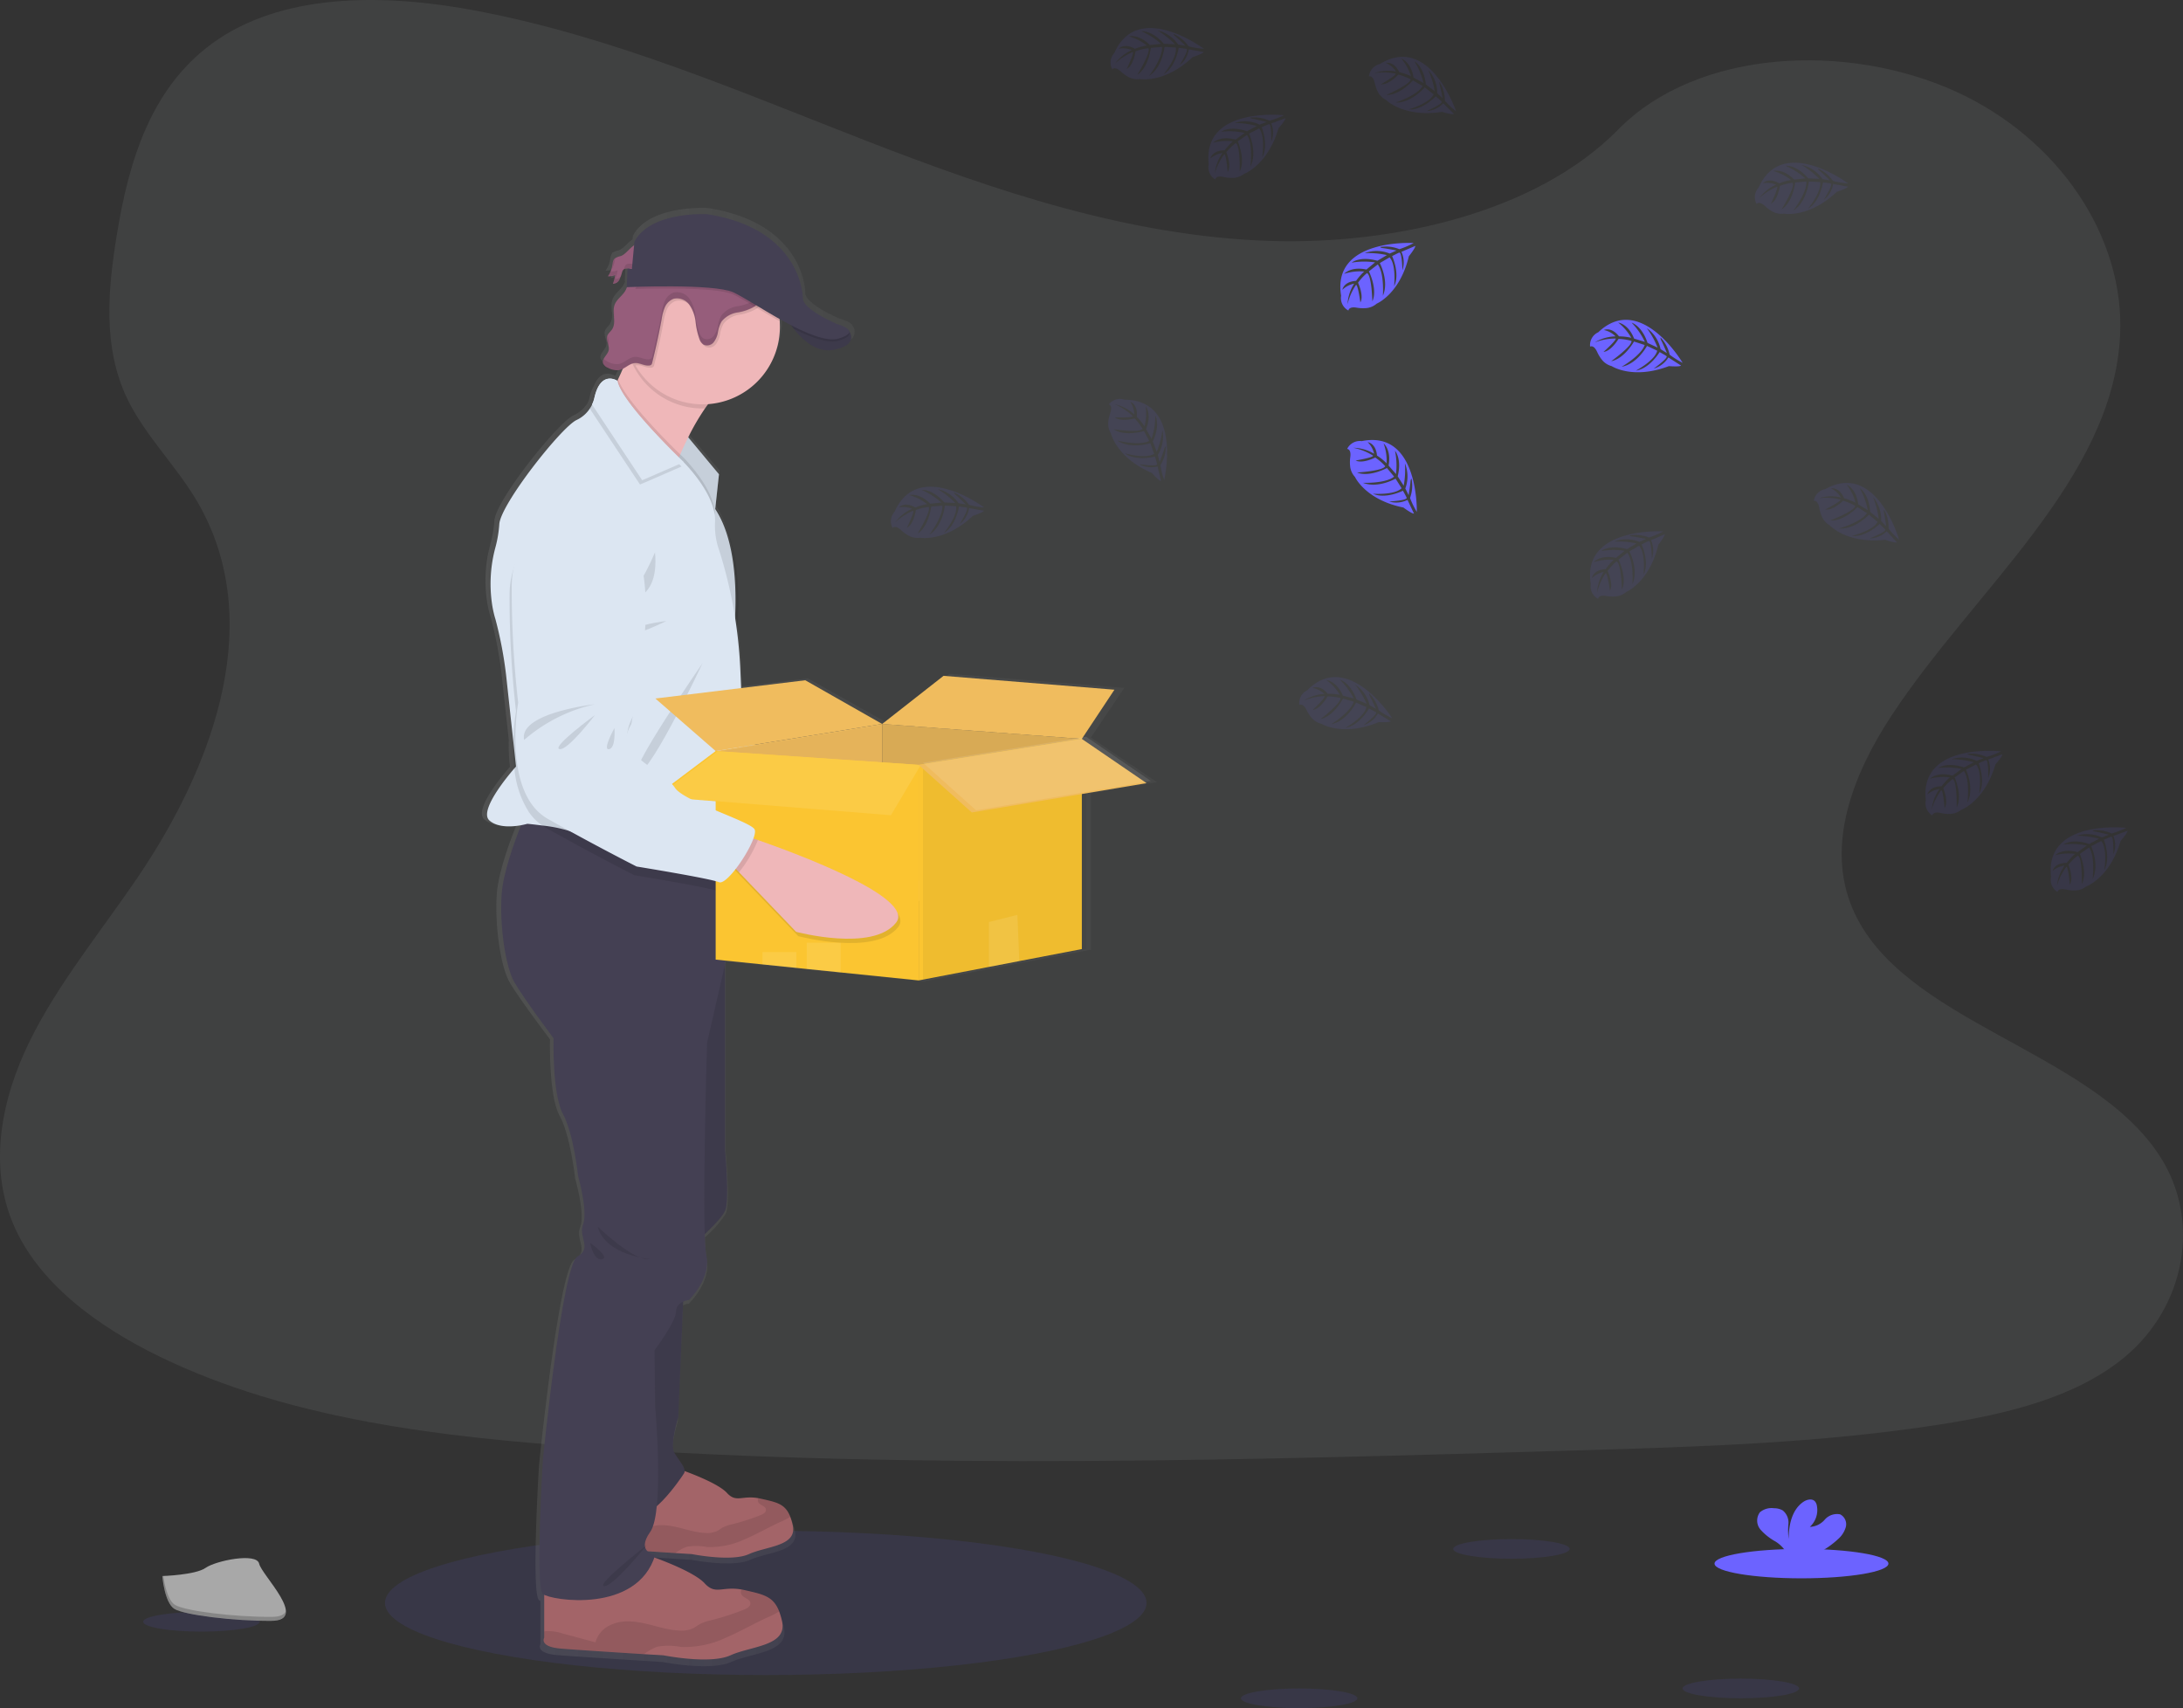 <svg xmlns="http://www.w3.org/2000/svg" xmlns:xlink="http://www.w3.org/1999/xlink" width="303.812" height="237.72" viewBox="0 0 303.812 237.72">
  <rect x="0" y="0" width="303.812" height="237.72" fill="#333333" stroke="none"/>
  <defs>
    <linearGradient id="linear-gradient" y1="0.5" x2="1" y2="0.5" gradientUnits="objectBoundingBox">
      <stop offset="0" stop-color="gray" stop-opacity="0.251"/>
      <stop offset="0.54" stop-color="gray" stop-opacity="0.122"/>
      <stop offset="1" stop-color="gray" stop-opacity="0.102"/>
    </linearGradient>
  </defs>
  <g id="default" transform="translate(0.004 -0.003)">
    <ellipse id="Ellipse_255" data-name="Ellipse 255" cx="52.995" cy="10.039" rx="52.995" ry="10.039" transform="translate(53.573 213.041)" fill="#6c63ff" opacity="0.1"/>
    <path id="Path_1465" data-name="Path 1465" d="M271.743,88.557c-19.477-.674-38.027-6.964-55.74-13.843s-35.258-14.5-54.268-18.144c-12.227-2.344-26.212-2.678-36.062,3.87-9.483,6.32-12.546,17.2-14.192,27.3-1.24,7.6-1.968,15.6,1.426,22.721,2.359,4.941,6.542,9.094,9.437,13.828,10.072,16.467,2.952,36.775-7.96,52.854-5.116,7.542-11.06,14.746-15.011,22.766s-5.778,17.241-2.32,25.444c3.425,8.125,11.589,14.216,20.434,18.5,17.963,8.712,39.122,11.2,59.77,12.618,45.692,3.124,91.624,1.773,137.436.415,16.955-.5,33.982-1.008,50.66-3.629,9.263-1.457,18.824-3.768,25.55-9.347,8.535-7.081,10.65-19.071,4.929-27.948-9.594-14.9-36.113-18.6-42.827-34.578-3.69-8.8.1-18.6,5.465-26.757,11.508-17.506,30.8-32.863,31.809-52.869.7-13.741-8.574-27.5-22.911-34.006-15.026-6.816-35.866-5.959-46.947,5.324C309,84.687,288.942,89.156,271.743,88.557Z" transform="translate(-95.23 -55.03)" fill="#bdc3c7" opacity="0.1"/>
    <path id="Path_1466" data-name="Path 1466" d="M412.061,231.082l-9.218-6.214h0l4.65-6.922L383.147,216,374.4,222.77l-10.951-6.139-9.134,1.1-.108-2.408a67.933,67.933,0,0,0-.755-7.493c.039-.752.066-1.616.063-2.555,0-3.957-.536-9.2-2.889-12.7l.542-4.869-4.394-5.191a33.21,33.21,0,0,1,2.408-4.051c.15-.217.3-.427.463-.632A10.927,10.927,0,0,0,359.845,167a6.934,6.934,0,0,0-.03-.791,2.862,2.862,0,0,0-.033-.319c.557.3,1.12.6,1.682.9.105.15.226.3.358.478h0l.027.033.169.208.054.063c.06.072.123.141.187.214l.042.048c.16.178.328.358.509.536a.541.541,0,0,1,.06.057l.226.211.063.057c.193.172.4.337.6.494l.066.048.259.178.084.054c.1.06.2.123.3.181l.036.021c.117.063.238.123.358.181l.06.024q.153.066.3.126l.093.033c.105.036.208.069.316.1l.066.018c.132.033.265.06.4.081h.015a3.274,3.274,0,0,0,.385.039h.087a3.306,3.306,0,0,0,.346,0h.075a3.565,3.565,0,0,0,.43-.051,4.749,4.749,0,0,0,1.9-.68,1.656,1.656,0,0,0,.385-.358,1.419,1.419,0,0,0-.06-1.652h0c-.235-.56-1.757-.954-1.757-.954s-4.815-2.01-4.815-3.611-1.2-9.907-13.63-11.806c0,0-8.083-.454-10.355,3.873l-.048.506c-.668.418-1.222,1.258-1.881,1.5a3.074,3.074,0,0,0-.816.3v-.057h0a.775.775,0,0,0-.184.238,2.407,2.407,0,0,0-.25.9,3.4,3.4,0,0,1-.394,1.092,2.433,2.433,0,0,1-.181.277h0l-.051.081a2.2,2.2,0,0,0,1.023-.166,5.094,5.094,0,0,1-.3,1.2,1,1,0,0,0,.927-.554v-.024l.039-.054a2.541,2.541,0,0,0,.187-.436l-.033.036c.06-.2.114-.394.181-.587a.92.92,0,0,1,.147-.3.728.728,0,0,1,.623-.208l-.123,2.609h.054a3.562,3.562,0,0,1-.265.548c-.427.692-1.2,1.165-1.49,1.923a2.828,2.828,0,0,0-.138,1.138c0,.226.027.454.045.68v-.018a2.538,2.538,0,0,1-.271,1.658c-.223.331-.581.581-.7.957a.933.933,0,0,0-.045.325,3.651,3.651,0,0,0,.2.966.043.043,0,0,0,0-.018,1.468,1.468,0,0,1,.051.71c-.135.6-.867,1.1-.831,1.679a.647.647,0,0,0,.033.223,1.219,1.219,0,0,0,.68.6,2.648,2.648,0,0,0,1.529.337,2.011,2.011,0,0,0,.572-.2c-.211.485-.427.963-.647,1.417-.033.072-.069.144-.105.217,0,0-1.86-1.243-2.916,1.291a5.621,5.621,0,0,0-.653,1.7,4.038,4.038,0,0,1-.223.7,4.493,4.493,0,0,1-2.01,1.806c-2.155.987-10.858,11.842-11.011,14.653a16.4,16.4,0,0,1-.554,3.244,19.3,19.3,0,0,0-.518,7.671,14.679,14.679,0,0,0,.533,2.447,54.818,54.818,0,0,1,1.541,8.047l1,9.094a25.881,25.881,0,0,0,.163,3.759c-1.02,1.165-5.116,6.019-3.551,7.34,1.2,1.041,3.31.87,4.493.656-1,2.465-2.564,6.75-2.772,9.693-.3,4.355.515,10.124,1.806,12.339s5.594,7.9,5.594,7.9-.2,7.794,1.336,10.626,2.158,8.706,2.158,8.706,1.435,4.959.716,6.783,1.333,3.34-.822,4.553-4.911,28.547-4.911,28.547-1.11,17.915,0,18.827a1.13,1.13,0,0,0,.19.111v6.019s-.77,1.264,2.362,1.52c2.146.172,8.228.56,11.836.785l2.8.175s6.621,1.318,9.546,0,8.11-1.288,7.34-4.77a9.9,9.9,0,0,0-.409-1.393c-.846-2.161-2.281-2.408-4.926-3.009-.153-.033-.3-.063-.436-.087-2.787-.484-3.7.813-5.263-.876-1.357-1.46-5.679-3.094-7.15-3.611.036-.108.081-.214.117-.325a2.2,2.2,0,0,1-1.117-.545l3.987.253,2.374.147s5.628,1.122,8.125,0,6.892-1.092,6.235-4.051a8.488,8.488,0,0,0-.346-1.186c-.719-1.836-1.941-2.037-4.189-2.546-.129-.027-.25-.054-.37-.075-2.368-.412-3.145.689-4.472-.743-1.138-1.222-4.728-2.591-6.019-3.058,0-.668-.9-1.619-1.472-2.573-.668-1.113.566-5.011.566-5.011l.7-16.169a3.122,3.122,0,0,1,.843-.241s3.184-3.039,2.465-6.278a20.8,20.8,0,0,1-.229-2.958,15.2,15.2,0,0,0,2.9-3.292c.668-1.441,0-8.426,0-8.426V256l5.327.539,4.833.5,1.472.15,4.833.488,11.108,1.122,10.009-1.9,4.331-.819,8.9-1.685V232.6Zm-73.312-72.2-.62-.066C338.334,158.826,338.55,158.865,338.749,158.883Z" transform="translate(-251.025 -122.218)" fill="url(#linear-gradient)"/>
    <path id="Path_1467" data-name="Path 1467" d="M504.341,438.453c-3.009,4.306-13.828,2.025-13.828,2.025l-8.384-7.845L481,431.571l1.893-4.021s.6.165,1.634.46C489.947,429.584,506.881,434.833,504.341,438.453Z" transform="translate(-364.909 -315.442)" fill="#efb7b9"/>
    <path id="Path_1468" data-name="Path 1468" d="M484.521,428.01a17.655,17.655,0,0,1-2.392,4.622L481,431.571l1.893-4.021S483.5,427.716,484.521,428.01Z" transform="translate(-364.909 -315.442)" opacity="0.1"/>
    <path id="Path_1469" data-name="Path 1469" d="M380.048,278.126s-7.728,3.428-7.349,11.845a138.775,138.775,0,0,0,1.77,16.179s-1.58,12.667,5,15.932,12.667,5.95,12.667,5.95,10.292,1.107,11.571,1.565,5.275-6.536,4.538-7.626-10.184-3.374-11.388-5.191a10.049,10.049,0,0,0-3.987-2.94s-2.874-1.739-3.07-3.31a7.146,7.146,0,0,1,.755-3.431c.193-.689.68-7.343.68-7.343S394.478,276.071,380.048,278.126Z" transform="translate(-289.191 -210.897)" fill="#dce6f2"/>
    <path id="Path_1470" data-name="Path 1470" d="M391.693,370.39s-10.6,1.776-9.576,5.486A22.477,22.477,0,0,1,391.693,370.39Z" transform="translate(-295.736 -275.483)" opacity="0.1"/>
    <path id="Path_1471" data-name="Path 1471" d="M403.135,375.38s-5.829,4.758-4.689,5S403.135,375.38,403.135,375.38Z" transform="translate(-307.096 -278.972)" opacity="0.1"/>
    <path id="Path_1472" data-name="Path 1472" d="M421.557,380.89s-1.562,3.2-.6,2.982S421.557,380.89,421.557,380.89Z" transform="translate(-322.716 -282.823)" opacity="0.1"/>
    <path id="Path_1473" data-name="Path 1473" d="M410.1,324.589l-.644-.184a1.84,1.84,0,0,0,.084-1.315c-.737-1.089-10.178-3.371-11.379-5.191a10,10,0,0,0-3.987-2.94s-2.874-1.739-3.07-3.31a7.146,7.146,0,0,1,.755-3.431c.193-.689.68-7.346.68-7.346s3.235-23.681-11.195-21.626c0,0-7.728,3.431-7.352,11.848a138.391,138.391,0,0,0,1.773,16.179s-1.58,12.667,5,15.932,12.667,5.95,12.667,5.95,10.289,1.1,11.571,1.565c.484.175,1.36-.725,2.218-1.962l.488.454,8.384,7.842s10.819,2.284,13.828-2.022C432.459,331.408,415.528,326.16,410.1,324.589Z" transform="translate(-290.093 -211.68)" opacity="0.1"/>
    <path id="Path_1474" data-name="Path 1474" d="M378.162,169.419a2.558,2.558,0,0,0-.834.322c-.3.25-.3.677-.376,1.05a3.455,3.455,0,0,1-.6,1.439,2.164,2.164,0,0,0,1-.166,5.159,5.159,0,0,1-.3,1.2.975.975,0,0,0,.9-.551,5.792,5.792,0,0,0,.376-1.056.87.87,0,0,1,.144-.3c.277-.328.791-.181,1.219-.138a2,2,0,0,0,1.83-.879c.454-.689.481-2.453-.6-2.639C379.79,167.518,379.086,169.076,378.162,169.419Z" transform="translate(-291.753 -133.783)" fill="#965d7b"/>
    <g id="Group_1584" data-name="Group 1584" transform="translate(84.642 35.88)" opacity="0.1">
      <path id="Path_1475" data-name="Path 1475" d="M378.4,174.7c.027-.147.045-.3.078-.448h0a1.765,1.765,0,0,0-.376,1.05,3.312,3.312,0,0,1-.178.635A3.448,3.448,0,0,0,378.4,174.7Z" transform="translate(-377.493 -174.25)"/>
      <path id="Path_1476" data-name="Path 1476" d="M377.5,181.2a5,5,0,0,0,.3-1.2,2.155,2.155,0,0,1-.954.166,3.482,3.482,0,0,1-.346.6,2.143,2.143,0,0,0,1-.163,5,5,0,0,1-.3,1.2.978.978,0,0,0,.9-.551,2.248,2.248,0,0,0,.181-.43.9.9,0,0,1-.782.376Z" transform="translate(-376.5 -178.27)"/>
      <path id="Path_1477" data-name="Path 1477" d="M385.258,175.487c-.427-.042-.945-.19-1.222.138a.929.929,0,0,0-.144.3c-.027.078-.051.159-.072.241.286-.226.749-.105,1.138-.066a2.01,2.01,0,0,0,1.83-.879,1.667,1.667,0,0,0,.2-.473A2,2,0,0,1,385.258,175.487Z" transform="translate(-381.617 -174.6)"/>
    </g>
    <path id="Path_1478" data-name="Path 1478" d="M313.626,201l4.589,5.519-.6,5.57-5.546-8.682Z" transform="translate(-218.159 -140.509)" fill="#dce6f2"/>
    <path id="Path_1479" data-name="Path 1479" d="M318.212,206.519l-.563,5.239-.036.331-5-7.836-.539-.846.156-.244,1.4-2.164.31.373Z" transform="translate(-218.159 -140.509)" opacity="0.1"/>
    <path id="Path_1480" data-name="Path 1480" d="M391.47,212.36c-1.553.445-3.036,1.974-4.327,3.831a32.684,32.684,0,0,0-2.335,4.015c-.424.849-.8,1.664-1.107,2.374l-.217.506c-.524,1.237-.816,2.064-.816,2.064s-11.887-8.938-10.006-9.54c.632-.2,1.463-1.556,2.284-3.262l.1-.217c.521-1.1,1.032-2.317,1.487-3.467.93-2.362,1.619-4.415,1.619-4.415S396.21,211.006,391.47,212.36Z" transform="translate(-289.033 -159.341)" fill="#efb7b9"/>
    <path id="Path_1481" data-name="Path 1481" d="M459.26,202.58s2.745,4.965,6.431,4.288,2.17-2.666,2.17-2.666Z" transform="translate(-349.712 -158.174)" fill="#444053"/>
    <path id="Path_1482" data-name="Path 1482" d="M390.237,746.509c-2.432,1.11-7.93,0-7.93,0l-2.317-.144c-3.009-.193-8.047-.518-9.829-.662-2.6-.214-1.962-1.279-1.962-1.279v-6.437l12.615-3.2s4.987,1.706,6.353,3.2c1.3,1.42,2.055.328,4.37.737.114.021.235.045.361.075,2.2.5,3.389.7,4.093,2.522a8.453,8.453,0,0,1,.34,1.174C396.981,745.425,392.666,745.4,390.237,746.509Z" transform="translate(-286.007 -530.221)" fill="#a36468"/>
    <path id="Path_1483" data-name="Path 1483" d="M395.991,750.457a9.431,9.431,0,0,1-1.42.728c-1.655.755-3.229,1.676-4.9,2.389a11.466,11.466,0,0,1-5.287,1.086,7.884,7.884,0,0,0-2.823-.03,6.518,6.518,0,0,0-1.568.87c-3.009-.193-8.047-.518-9.829-.662-2.6-.214-1.962-1.279-1.962-1.279v-.752c.093,0,.2-.027.319-.036a5.68,5.68,0,0,1,1.836.274c1.306.355,2.606.7,3.912,1.053a3.091,3.091,0,0,1,1.5-1.92,4.8,4.8,0,0,1,2.426-.557c2.025.027,3.942.987,5.965,1.083a3.286,3.286,0,0,0,1.652-.277c.277-.138.521-.34.791-.494a5.776,5.776,0,0,1,1.363-.46,30.018,30.018,0,0,0,3.9-1.258c.361-.141.782-.4.734-.782-.063-.512-.867-.572-1.077-1.041a.6.6,0,0,1,.024-.533c.114.021.235.045.361.075C394.1,748.438,395.287,748.636,395.991,750.457Z" transform="translate(-286.007 -539.358)" opacity="0.1"/>
    <path id="Path_1484" data-name="Path 1484" d="M372.636,788.492c-2.859,1.306-9.329,0-9.329,0l-2.723-.159c-3.527-.226-9.468-.6-11.565-.779-3.061-.253-2.308-1.5-2.308-1.5v-7.587l14.845-3.762s5.868,2.007,7.475,3.762c1.526,1.67,2.408.385,5.143.867.135.024.277.054.424.087,2.585.6,3.987.828,4.815,2.97a9.657,9.657,0,0,1,.4,1.381C380.56,787.216,375.5,787.189,372.636,788.492Z" transform="translate(-270.976 -558.12)" fill="#a36468"/>
    <path id="Path_1485" data-name="Path 1485" d="M379.407,793.172a11.2,11.2,0,0,1-1.67.858c-1.947.888-3.8,1.971-5.769,2.811a13.524,13.524,0,0,1-6.223,1.279,9.078,9.078,0,0,0-3.31-.036,7.671,7.671,0,0,0-1.851,1.035c-3.527-.226-9.468-.6-11.565-.779-3.061-.253-2.308-1.5-2.308-1.5v-.885a3.761,3.761,0,0,1,.376-.042,6.6,6.6,0,0,1,2.161.322l4.6,1.24a3.641,3.641,0,0,1,1.785-2.26,5.616,5.616,0,0,1,2.856-.656c2.383.033,4.638,1.162,7.018,1.276a3.886,3.886,0,0,0,1.938-.322c.328-.166.6-.4.933-.581a6.544,6.544,0,0,1,1.6-.542,36.027,36.027,0,0,0,4.562-1.481c.424-.169.921-.469.864-.921-.075-.6-1.02-.674-1.27-1.228a.725.725,0,0,1,.03-.626c.135.024.277.054.424.087C377.177,790.8,378.58,791.03,379.407,793.172Z" transform="translate(-270.976 -568.907)" opacity="0.1"/>
    <path id="Path_1486" data-name="Path 1486" d="M388.642,647.54l-.8,18.908s-1.2,3.861-.551,4.966,1.754,2.206,1.354,2.859-5.215,7.713-6.771,5-3.091-14.445-3.091-14.445l1.435-14.5Z" transform="translate(-293.451 -469.228)" fill="#444053"/>
    <path id="Path_1487" data-name="Path 1487" d="M412.644,491l2.233,2.985V519.95s.653,6.922,0,8.351-3.963,4.288-3.963,4.288L408.13,518.3l.6-15.122Z" transform="translate(-313.969 -359.797)" fill="#444053"/>
    <path id="Path_1488" data-name="Path 1488" d="M388.642,647.54l-.8,18.908s-1.2,3.861-.551,4.966,1.754,2.206,1.354,2.859-5.215,7.713-6.771,5-3.091-14.445-3.091-14.445l1.435-14.5Z" transform="translate(-293.451 -469.228)" opacity="0.1"/>
    <path id="Path_1489" data-name="Path 1489" d="M412.644,491l2.233,2.985V519.95s.653,6.922,0,8.351-3.963,4.288-3.963,4.288L408.13,518.3l.6-15.122Z" transform="translate(-313.969 -359.797)" opacity="0.1"/>
    <path id="Path_1490" data-name="Path 1490" d="M358.163,437.423v14.045L355.656,462.4s-.8,26.383-.1,29.591-2.408,6.22-2.408,6.22-1.806.2-1.806,1.6-3.009,5.417-3.009,5.417l.1,7.824s1.306,14.647-.7,17.454.7,3.211.7,3.211c-2.507,8.225-14.544,6.32-15.631,5.417s0-18.658,0-18.658,2.69-27.085,4.8-28.288.1-2.708.8-4.514-.7-6.72-.7-6.72-.6-5.82-2.107-8.628-1.306-10.533-1.306-10.533-4.213-5.619-5.465-7.824-2.058-7.924-1.758-12.239c.2-2.916,1.736-7.162,2.708-9.606.466-1.171.8-1.929.8-1.929l.286.075,16.437,4.3Z" transform="translate(-257.254 -317.294)" fill="#444053"/>
    <path id="Path_1491" data-name="Path 1491" d="M400.929,212.311c-1.553.445-3.036,1.974-4.328,3.831h-.337a10.75,10.75,0,0,1-9.329-5.4,10.586,10.586,0,0,1-.945-2.152c.93-2.362,1.619-4.415,1.619-4.415S405.668,210.957,400.929,212.311Z" transform="translate(-298.492 -159.293)" opacity="0.1"/>
    <path id="Path_1492" data-name="Path 1492" d="M405.9,181.19a10.759,10.759,0,1,1-20.127-5.272,10.515,10.515,0,0,1,1.138-1.643,10.887,10.887,0,0,1,2.474-2.173,10.759,10.759,0,0,1,16.5,8.3C405.888,180.666,405.9,180.928,405.9,181.19Z" transform="translate(-297.366 -135.694)" fill="#efb7b9"/>
    <path id="Path_1493" data-name="Path 1493" d="M388.524,248.9l-.036.331-5-7.824c-.524,1.237-.816,2.064-.816,2.064s-11.887-8.95-10.006-9.552c.632-.2,1.463-1.556,2.284-3.262l.1-.217c.873,2.6,5.944,7.8,8.053,9.88.244.241.445.439.6.584l.322.3.169.169C384.961,242.165,388.2,245.656,388.524,248.9Z" transform="translate(-289.033 -177.65)" opacity="0.1"/>
    <path id="Path_1494" data-name="Path 1494" d="M355.932,275.245l-.548,17.626-.1,3.139s-6.488-.6-12.543-1.264c-4.875-.533-9.471-1.107-10.178-1.444a19.157,19.157,0,0,0-4.364-.96c-1.18-.159-2.107-.244-2.107-.244s-.346.1-.879.2c-1.162.211-3.2.382-4.391-.65-1.52-1.321,2.474-6.121,3.47-7.274l.22-.25-.376-3.476-.978-9.013a54.993,54.993,0,0,0-1.5-7.975,14.71,14.71,0,0,1-.521-2.423,19.4,19.4,0,0,1,.506-7.6,16.578,16.578,0,0,0,.542-3.217c.15-2.784,8.652-13.542,10.759-14.52a4.466,4.466,0,0,0,2.155-2.149,4.1,4.1,0,0,0,.328-.936c.9-3.912,3.187-2.359,3.187-2.359.551,3.061,9.076,11.162,9.076,11.162l.169.169c.846.867,4.613,4.935,4.346,8.408a10.193,10.193,0,0,0,.569,3.8,64.325,64.325,0,0,1,2.964,16.853Z" transform="translate(-252.701 -177.447)" fill="#dce6f2"/>
    <path id="Path_1495" data-name="Path 1495" d="M388.95,310.45s-2.107,5.116-3.687,5.944S389.7,318.139,388.95,310.45Z" transform="translate(-297.798 -233.582)" opacity="0.1"/>
    <path id="Path_1496" data-name="Path 1496" d="M392.2,342.2s-4.815.6-4.815,1.5S392.2,342.2,392.2,342.2Z" transform="translate(-299.463 -255.777)" opacity="0.1"/>
    <path id="Path_1497" data-name="Path 1497" d="M398.788,361.7s-7,14.9-8.953,15.348S398.788,361.7,398.788,361.7Z" transform="translate(-301.015 -269.409)" opacity="0.1"/>
    <path id="Path_1498" data-name="Path 1498" d="M380.772,243.734l-5.787,2.516L368,235.7a4.1,4.1,0,0,0,.328-.936c.9-3.912,3.187-2.359,3.187-2.359.551,3.061,9.076,11.162,9.076,11.162Z" transform="translate(-285.916 -178.81)" opacity="0.1"/>
    <path id="Path_1499" data-name="Path 1499" d="M381.772,241.734l-5.787,2.516L369,233.7a4.1,4.1,0,0,0,.328-.936c.9-3.912,3.187-2.359,3.187-2.359.551,3.061,9.076,11.162,9.076,11.162Z" transform="translate(-286.615 -177.412)" fill="#dce6f2"/>
    <path id="Path_1500" data-name="Path 1500" d="M362.552,339.13s-6.488-.6-12.543-1.264l10.864,2.844v3.31c-.475.43-.888.653-1.156.539-1.252-.527-11.469-2.182-11.469-2.182s-5.935-3.009-12.339-6.621a4.946,4.946,0,0,1-.451-.283,7.113,7.113,0,0,1-1.9-1.9,13.478,13.478,0,0,1-2.01-6.07,26.255,26.255,0,0,1-.156-3.726,30.542,30.542,0,0,1,.385-4.21,138.454,138.454,0,0,1-.9-16.251c.075-8.426,7.975-11.436,7.975-11.436,14.52-1.279,10.018,22.194,10.018,22.194s-.84,6.621-1.068,7.3a7.145,7.145,0,0,0-.939,3.386c.111,1.58,2.886,3.47,2.886,3.47a10.132,10.132,0,0,1,3.825,3.151c.813,1.387,6.091,3.268,9.073,4.61Z" transform="translate(-259.965 -220.567)" opacity="0.1"/>
    <path id="Path_1501" data-name="Path 1501" d="M404.767,171.256a3.407,3.407,0,0,1-.3,1.438,8.893,8.893,0,0,1-.536,1.071,4.935,4.935,0,0,1-1.318,1.637,6.743,6.743,0,0,1-2.408.837,3.484,3.484,0,0,0-2.176,1.234,4.315,4.315,0,0,0-.509,1.475,3.172,3.172,0,0,1-.6,1.426,1.183,1.183,0,0,1-1.408.337,1.424,1.424,0,0,1-.545-.7,10.056,10.056,0,0,1-.569-2.465,5.243,5.243,0,0,0-.846-2.362,2.116,2.116,0,0,0-2.221-.852,2.14,2.14,0,0,0-1.2,1.168,6.692,6.692,0,0,0-.454,1.661q-.56,3.064-1.321,6.091a.559.559,0,0,1-.1.229.433.433,0,0,1-.3.126c-.674.09-1.321-.382-2-.331a1.15,1.15,0,0,0-.208.033,10.753,10.753,0,0,1,1.086-12.278l.054-.015a3.245,3.245,0,0,0,1.2-.758,12.709,12.709,0,0,0,1.2-1.393l.241-.3a13.726,13.726,0,0,1,2.347-2.23,2.407,2.407,0,0,1,.8-.433,2.371,2.371,0,0,1,.758-.024,19.129,19.129,0,0,0,3.133.117,20.1,20.1,0,0,1,2.2-.223c1.9.054,3.53,1.4,4.734,2.874A4.452,4.452,0,0,1,404.767,171.256Z" transform="translate(-297.317 -132.442)" opacity="0.1"/>
    <path id="Path_1502" data-name="Path 1502" d="M377.117,172.272c-.418.686-1.174,1.153-1.457,1.9-.415,1.092.286,2.453-.358,3.428-.214.328-.566.572-.686.948-.2.635.355,1.312.211,1.965s-1.005,1.2-.776,1.842a1.2,1.2,0,0,0,.662.6,2.588,2.588,0,0,0,1.5.334c.822-.135,1.432-.942,2.266-1,.677-.048,1.324.421,2,.334a.452.452,0,0,0,.3-.129.521.521,0,0,0,.1-.229q.758-3.024,1.324-6.091a6.562,6.562,0,0,1,.451-1.661,2.158,2.158,0,0,1,1.2-1.168,2.122,2.122,0,0,1,2.221.852,5.212,5.212,0,0,1,.849,2.362,10.19,10.19,0,0,0,.566,2.465,1.438,1.438,0,0,0,.548.7,1.179,1.179,0,0,0,1.405-.337,3.139,3.139,0,0,0,.6-1.429,4.3,4.3,0,0,1,.509-1.472,3.492,3.492,0,0,1,2.176-1.234,6.809,6.809,0,0,0,2.408-.84,4.953,4.953,0,0,0,1.318-1.634,4.811,4.811,0,0,0,.825-2.513,4.613,4.613,0,0,0-1.234-2.6c-1.2-1.475-2.832-2.82-4.737-2.871a18.724,18.724,0,0,0-2.2.223,18.83,18.83,0,0,1-3.133-.12,2.461,2.461,0,0,0-.758.027,2.269,2.269,0,0,0-.8.433,13.734,13.734,0,0,0-2.35,2.227,17.249,17.249,0,0,1-1.451,1.685,3.265,3.265,0,0,1-1.2.761c-.3.084-.6.024-.888.117C377.647,170.434,377.53,171.592,377.117,172.272Z" transform="translate(-290.119 -131.764)" fill="#965d7b"/>
    <path id="Path_1503" data-name="Path 1503" d="M465.691,206.865c-2.408.442-4.4-1.5-5.507-2.925a11.809,11.809,0,0,1-.924-1.36l8.264,1.559.334.063S469.378,206.191,465.691,206.865Z" transform="translate(-349.712 -158.174)" opacity="0.1"/>
    <g id="Group_1585" data-name="Group 1585" transform="translate(83.879 38.213)" opacity="0.1">
      <path id="Path_1504" data-name="Path 1504" d="M376.124,211.486a2.507,2.507,0,0,0-.175-1.156c0,.03-.027.06-.036.09a2.24,2.24,0,0,0,.156,1.24A.9.9,0,0,0,376.124,211.486Z" transform="translate(-375.295 -201.804)"/>
      <path id="Path_1505" data-name="Path 1505" d="M379.057,197.8a6.692,6.692,0,0,0,.024,1.249A6.7,6.7,0,0,0,379.057,197.8Z" transform="translate(-377.511 -193.045)"/>
      <path id="Path_1506" data-name="Path 1506" d="M396.41,183.941a4.936,4.936,0,0,1-1.318,1.637,6.723,6.723,0,0,1-2.408.837,3.476,3.476,0,0,0-2.176,1.234,4.335,4.335,0,0,0-.509,1.475,3.151,3.151,0,0,1-.6,1.429,1.175,1.175,0,0,1-1.405.337,1.438,1.438,0,0,1-.548-.7,10.019,10.019,0,0,1-.566-2.465,5.2,5.2,0,0,0-.849-2.362,2.115,2.115,0,0,0-2.221-.852,2.149,2.149,0,0,0-1.2,1.168,6.56,6.56,0,0,0-.451,1.661q-.563,3.067-1.324,6.091a.52.52,0,0,1-.1.229.451.451,0,0,1-.3.129c-.674.087-1.321-.382-2-.334-.834.06-1.445.867-2.266,1a2.543,2.543,0,0,1-1.5-.334,1.61,1.61,0,0,1-.551-.391.813.813,0,0,0-.111.7,1.174,1.174,0,0,0,.662.6,2.543,2.543,0,0,0,1.5.334c.822-.132,1.432-.939,2.266-1,.677-.048,1.324.421,2,.334a.451.451,0,0,0,.3-.129.521.521,0,0,0,.1-.229q.758-3.009,1.324-6.091a6.56,6.56,0,0,1,.451-1.661,2.149,2.149,0,0,1,1.2-1.168,2.117,2.117,0,0,1,2.221.852,5.212,5.212,0,0,1,.849,2.362,10.193,10.193,0,0,0,.566,2.465,1.439,1.439,0,0,0,.548.7,1.179,1.179,0,0,0,1.405-.337,3.151,3.151,0,0,0,.6-1.429,4.336,4.336,0,0,1,.509-1.475,3.505,3.505,0,0,1,2.176-1.234,6.864,6.864,0,0,0,2.408-.837,4.935,4.935,0,0,0,1.318-1.637,4.792,4.792,0,0,0,.825-2.51A3.226,3.226,0,0,0,397.2,182a5.914,5.914,0,0,1-.788,1.941Z" transform="translate(-373.964 -182)"/>
    </g>
    <path id="Path_1507" data-name="Path 1507" d="M407.737,175.944a10.632,10.632,0,0,1,1.339,4.469c-2.681-1.5-5.2-3.157-6.476-3.732-2.218-1-10.512-.852-13.63-.758a10.509,10.509,0,0,1,1.138-1.643,10.887,10.887,0,0,1,2.483-2.173,10.765,10.765,0,0,1,15.161,3.831Z" transform="translate(-300.575 -135.7)" opacity="0.1"/>
    <path id="Path_1508" data-name="Path 1508" d="M466.443,205.589c-1.448.445-3.81-.415-6.26-1.649a11.809,11.809,0,0,1-.924-1.36l8.264,1.559C468.072,204.512,468.21,205.045,466.443,205.589Z" transform="translate(-349.712 -158.174)" opacity="0.1"/>
    <path id="Path_1509" data-name="Path 1509" d="M396.241,154.048s-7.9-.451-10.121,3.837l-.358,3.8-.6-.066-.12,2.585s12.074-.527,14.821.713,11.285,7.487,14.707,6.434-.3-2.031-.3-2.031-4.71-2-4.71-3.56S408.39,155.929,396.241,154.048Z" transform="translate(-297.828 -124.238)" fill="#444053"/>
    <path id="Path_1510" data-name="Path 1510" d="M371.63,622.28s5.041,4.89,7.223,4.514C378.853,626.794,372.683,626.268,371.63,622.28Z" transform="translate(-288.453 -451.57)" opacity="0.1"/>
    <path id="Path_1511" data-name="Path 1511" d="M368.13,629.81s.451,2.516,1.655,2.269S368.13,629.81,368.13,629.81Z" transform="translate(-286.006 -456.834)" opacity="0.1"/>
    <path id="Path_1512" data-name="Path 1512" d="M380.241,769.53s-7.156,5.567-5.95,5.718S380.241,769.53,380.241,769.53Z" transform="translate(-290.218 -554.506)" opacity="0.1"/>
    <path id="Path_1513" data-name="Path 1513" d="M330.96,338.571l23.172-3.771v21.939l-22.017-1.153Z" transform="translate(-231.364 -234.043)" fill="#f0bc5e"/>
    <path id="Path_1514" data-name="Path 1514" d="M330.96,338.571l23.172-3.771v21.939l-22.017-1.153Z" transform="translate(-230.762 -234.043)" opacity="0.05"/>
    <path id="Path_1515" data-name="Path 1515" d="M407.96,334.8l27.789,2.079-1.538,19.092-26.251.767Z" transform="translate(-285.192 -234.043)" fill="#f0bc5e"/>
    <path id="Path_1516" data-name="Path 1516" d="M407.96,334.8l27.789,2.079-1.538,19.092-26.251.767Z" transform="translate(-285.192 -234.043)" opacity="0.1"/>
    <path id="Path_1517" data-name="Path 1517" d="M416.5,312.55l-8.544,6.7,27.789,2.079,4.541-6.852Z" transform="translate(-285.192 -218.489)" fill="#f0bc5e"/>
    <path id="Path_1518" data-name="Path 1518" d="M303.08,317.13l20.861-2.54,10.7,6.082-23.172,3.771Z" transform="translate(-211.874 -219.915)" fill="#f0bc5e"/>
    <path id="Path_1519" data-name="Path 1519" d="M359.212,349.256v29.995l-10.855-1.113-4.722-.482-1.438-.15-4.719-.484-6.518-.668V347.33l23.169,1.577Z" transform="translate(-231.364 -242.802)" fill="#fbc531"/>
    <path id="Path_1520" data-name="Path 1520" d="M447.549,341.71v29.251l-8.7,1.67-4.231.813-9.778,1.878V345.327Z" transform="translate(-296.992 -238.874)" fill="#fbc531"/>
    <path id="Path_1521" data-name="Path 1521" d="M447.549,341.71v29.251l-8.7,1.67-4.231.813-9.778,1.878V345.327Z" transform="translate(-296.39 -238.874)" opacity="0.05"/>
    <path id="Path_1522" data-name="Path 1522" d="M303.08,353.644l8.39-6.314,28.252,1.926-4.159,7.006Z" transform="translate(-211.874 -242.802)" fill="#fbc531"/>
    <path id="Path_1523" data-name="Path 1523" d="M303.08,353.644l8.39-6.314,28.252,1.926-4.159,7.006Z" transform="translate(-211.573 -242.802)" fill="#fff" opacity="0.1"/>
    <path id="Path_1524" data-name="Path 1524" d="M447.549,341.71l-22.709,3.617,7.391,6.621,24.325-4.081Z" transform="translate(-296.992 -238.874)" fill="#f0bc5e"/>
    <path id="Path_1525" data-name="Path 1525" d="M447.549,341.71l-22.709,3.617,7.391,6.621,24.325-4.081Z" transform="translate(-296.39 -239.174)" fill="#fff" opacity="0.1"/>
    <path id="Path_1526" data-name="Path 1526" d="M461.561,429.507l-4.231.813v-6.25l3.963-1Z" transform="translate(-319.704 -295.749)" fill="#fff" opacity="0.1"/>
    <path id="Path_1527" data-name="Path 1527" d="M377.8,435.96v4.135l-4.722-.482V435.96Z" transform="translate(-260.808 -304.76)" fill="#fff" opacity="0.1"/>
    <path id="Path_1528" data-name="Path 1528" d="M357.339,440.29v2.2l-4.719-.484V440.29Z" transform="translate(-246.506 -307.787)" fill="#fff" opacity="0.1"/>
    <path id="Path_1529" data-name="Path 1529" d="M457.355,455.738c-3.235,4.138-13.918,1.279-13.918,1.279l-7.939-8.282-1.077-1.123,2.107-3.912s.6.2,1.607.548C443.454,446.108,460.078,452.256,457.355,455.738Z" transform="translate(-332.347 -326.731)" opacity="0.1"/>
    <path id="Path_1530" data-name="Path 1530" d="M456.355,453.738c-3.235,4.138-13.918,1.279-13.918,1.279l-7.939-8.282-1.077-1.122,2.107-3.912s.6.2,1.607.548C442.454,444.108,459.078,450.256,456.355,453.738Z" transform="translate(-331.648 -325.333)" fill="#efb7b9"/>
    <path id="Path_1531" data-name="Path 1531" d="M437.094,442.248a17.792,17.792,0,0,1-2.636,4.487l-1.077-1.122,2.107-3.912S436.091,441.9,437.094,442.248Z" transform="translate(-331.62 -325.333)" opacity="0.1"/>
    <path id="Path_1532" data-name="Path 1532" d="M339.853,287.88s-7.9,3.009-7.975,11.436a138.454,138.454,0,0,0,.9,16.251s-2.257,12.564,4.138,16.176,12.339,6.621,12.339,6.621,10.217,1.655,11.472,2.182,5.616-6.245,4.938-7.373-9.979-3.912-11.084-5.793a10.022,10.022,0,0,0-3.825-3.148s-2.775-1.893-2.886-3.473a7.109,7.109,0,0,1,.939-3.386c.232-.677,1.071-7.3,1.071-7.3S354.373,286.586,339.853,287.88Z" transform="translate(-260.664 -217.768)" fill="#dce6f2"/>
    <path id="Path_1533" data-name="Path 1533" d="M347.38,380.7s-10.683,1.2-9.856,4.966A22.476,22.476,0,0,1,347.38,380.7Z" transform="translate(-264.579 -282.691)" opacity="0.1"/>
    <path id="Path_1534" data-name="Path 1534" d="M358.563,385.7s-6.064,4.439-4.95,4.74S358.563,385.7,358.563,385.7Z" transform="translate(-275.763 -286.186)" opacity="0.1"/>
    <path id="Path_1535" data-name="Path 1535" d="M376.937,391.7s-1.73,3.112-.752,2.949S376.937,391.7,376.937,391.7Z" transform="translate(-291.427 -290.38)" opacity="0.1"/>
    <path id="Path_1536" data-name="Path 1536" d="M725.287,167.386s-11.436-.689-10.1,7.334a1.957,1.957,0,0,0,1.017,2.061s.021-.6,1.174-.394a5.267,5.267,0,0,0,1.243.06,2.579,2.579,0,0,0,1.523-.629h0s3.217-1.327,4.469-6.588c0,0,.927-1.15.9-1.445l-1.932.828a3.462,3.462,0,0,1,.138,2.552s-.06-2.5-.433-2.444c-.075,0-1,.485-1,.485s1.135,2.426.277,4.192c0,0,.325-2.991-.632-4.018l-1.36.794s1.327,2.507.427,4.553c0,0,.232-3.139-.713-4.361l-1.234.96s1.249,2.474.487,4.171c0,0-.1-3.653-.755-3.93a7.445,7.445,0,0,0-1.24,1.342s.852,1.806.322,2.742c0,0-.325-2.435-.6-2.447a8.1,8.1,0,0,0-1.186,2.708,5.856,5.856,0,0,1,.924-2.871,3.223,3.223,0,0,0-1.643.852s.165-1.141,1.908-1.24a8.23,8.23,0,0,1,1.125-1.3,7.057,7.057,0,0,0-2.784.322s.924-1.074,3.1-.6l1.2-.993a10.384,10.384,0,0,0-3.25.033s1.113-.951,3.578-.259l1.324-.791a11.888,11.888,0,0,0-3.1-.268,4.76,4.76,0,0,1,3.491.054l.948-.424s-1.426-.28-1.842-.325-.439-.16-.439-.16a4.923,4.923,0,0,1,2.675.3A11.809,11.809,0,0,0,725.287,167.386Z" transform="translate(-528.545 -133.561)" fill="#6c63ff"/>
    <path id="Path_1537" data-name="Path 1537" d="M840.747,300.726s-11.436-.689-10.1,7.334a1.957,1.957,0,0,0,1.017,2.061s.021-.6,1.177-.394a5.273,5.273,0,0,0,1.243.06,2.576,2.576,0,0,0,1.5-.626h0s3.22-1.33,4.472-6.591c0,0,.924-1.147.888-1.441l-1.932.825a3.472,3.472,0,0,1,.141,2.552s-.063-2.5-.433-2.444c-.075,0-1.005.485-1.005.485s1.138,2.429.28,4.192c0,0,.325-2.991-.635-4.018l-1.345.785s1.327,2.507.427,4.553c0,0,.232-3.139-.713-4.361l-1.231.963s1.246,2.471.487,4.168c0,0-.1-3.653-.755-3.93a7.549,7.549,0,0,0-1.243,1.342s.855,1.806.325,2.742c0,0-.325-2.435-.6-2.447a8.1,8.1,0,0,0-1.186,2.708,5.873,5.873,0,0,1,.927-2.871,3.238,3.238,0,0,0-1.646.852s.169-1.141,1.911-1.24a7.512,7.512,0,0,1,1.126-1.3,7.056,7.056,0,0,0-2.784.322s.924-1.074,3.1-.587l1.2-.993a10.387,10.387,0,0,0-3.25.033s1.113-.951,3.578-.259l1.324-.791a12.06,12.06,0,0,0-3.106-.268,4.77,4.77,0,0,1,3.494.054l.948-.424s-1.427-.28-1.845-.325-.439-.159-.439-.159a4.932,4.932,0,0,1,2.678.3A12.144,12.144,0,0,0,840.747,300.726Z" transform="translate(-609.258 -226.773)" fill="#6c63ff" opacity="0.1"/>
    <path id="Path_1538" data-name="Path 1538" d="M615.479,250.815s2.633-11.162-5.5-11.2a1.955,1.955,0,0,0-2.2.65s.581.123.187,1.225a5.358,5.358,0,0,0-.271,1.2,2.585,2.585,0,0,0,.358,1.6h0s.761,3.4,5.718,5.531c0,0,.975,1.107,1.27,1.119l-.481-2.043a3.458,3.458,0,0,1-2.54-.3s2.477.364,2.48,0c0-.075-.3-1.071-.3-1.071s-2.585.7-4.18-.442c0,0,2.892.831,4.069.063l-.542-1.481s-2.708.882-4.562-.355c0,0,3.055.764,4.421.042l-.737-1.378s-2.648.807-4.192-.232c0,0,3.611.524,4-.072a7.475,7.475,0,0,0-1.11-1.454s-1.914.536-2.757-.147c0,0,2.453.093,2.51-.166a8.113,8.113,0,0,0-2.477-1.634,5.9,5.9,0,0,1,2.675,1.4,3.247,3.247,0,0,0-.56-1.767s1.1.361.9,2.107a7.5,7.5,0,0,1,1.086,1.33,7.076,7.076,0,0,0,.156-2.8s.9,1.1.051,3.157l.77,1.369a9.985,9.985,0,0,0,.521-3.208s.749,1.258-.355,3.569l.557,1.442a12.051,12.051,0,0,0,.791-3.009,4.757,4.757,0,0,1-.65,3.434l.259,1.005s.518-1.357.632-1.76.232-.406.232-.406a4.929,4.929,0,0,1-.749,2.588A11.956,11.956,0,0,0,615.479,250.815Z" transform="translate(-453.462 -183.986)" fill="#6c63ff" opacity="0.1"/>
    <path id="Path_1539" data-name="Path 1539" d="M520.167,283.015s-9.185-6.87-12.468.572a1.959,1.959,0,0,0-.283,2.281s.343-.485,1.2.319a5.269,5.269,0,0,0,1.005.734,2.582,2.582,0,0,0,1.616.3h0s3.419.659,7.355-3.045c0,0,1.405-.451,1.538-.716l-2.073-.364a3.477,3.477,0,0,1-1.285,2.209s1.321-2.125.978-2.278c-.069-.033-1.1-.151-1.1-.151s-.385,2.654-2.07,3.656c0,0,1.917-2.32,1.679-3.7l-1.574-.084s-.268,2.826-2.146,4.042c0,0,1.917-2.495,1.806-4.036l-1.559.126s-.316,2.748-1.884,3.747c0,0,1.923-3.106,1.529-3.7a7.565,7.565,0,0,0-1.776.436s-.274,1.968-1.237,2.468c0,0,1.068-2.212.852-2.365a8.09,8.09,0,0,0-2.486,1.616,5.878,5.878,0,0,1,2.353-1.89A3.241,3.241,0,0,0,508.3,283s.764-.861,2.275.015a7.6,7.6,0,0,1,1.655-.466,7.042,7.042,0,0,0-2.5-1.261s1.366-.391,2.916,1.2l1.562-.16a10.307,10.307,0,0,0-2.732-1.757s1.454-.184,3.13,1.748l1.541.069a12.014,12.014,0,0,0-2.444-1.932,4.758,4.758,0,0,1,2.886,1.965l1.026.166s-1.038-1.017-1.363-1.282-.28-.376-.28-.376a4.945,4.945,0,0,1,2.073,1.721A12.167,12.167,0,0,0,520.167,283.015Z" transform="translate(-383.194 -212.382)" fill="#6c63ff" opacity="0.1"/>
    <path id="Path_1540" data-name="Path 1540" d="M621.777,70.9s-9.185-6.873-12.468.572a1.958,1.958,0,0,0-.283,2.281s.343-.485,1.2.319a5.355,5.355,0,0,0,1.008.731,2.579,2.579,0,0,0,1.616.3h0s3.419.659,7.355-3.049c0,0,1.405-.448,1.535-.716l-2.073-.358a3.461,3.461,0,0,1-1.285,2.209s1.324-2.125.981-2.278c-.069-.033-1.1-.15-1.1-.15s-.4,2.66-2.082,3.656c0,0,1.914-2.32,1.679-3.7l-1.574-.084s-.271,2.826-2.146,4.039c0,0,1.917-2.495,1.806-4.036l-1.556.126s-.319,2.751-1.887,3.75c0,0,1.926-3.106,1.532-3.7a7.565,7.565,0,0,0-1.776.436s-.274,1.968-1.237,2.468c0,0,1.068-2.212.852-2.368a8.119,8.119,0,0,0-2.486,1.619,5.85,5.85,0,0,1,2.353-1.89,3.22,3.22,0,0,0-1.845-.193s.767-.861,2.278.015a7.433,7.433,0,0,1,1.655-.466,7.082,7.082,0,0,0-2.5-1.264s1.363-.388,2.913,1.2l1.562-.159a10.318,10.318,0,0,0-2.733-1.76s1.454-.181,3.133,1.751l1.541.066a11.89,11.89,0,0,0-2.447-1.929,4.76,4.76,0,0,1,2.889,1.965l1.023.166s-1.041-1.005-1.366-1.264-.28-.373-.28-.373a4.935,4.935,0,0,1,2.073,1.721A12.992,12.992,0,0,0,621.777,70.9Z" transform="translate(-454.226 -64.101)" fill="#6c63ff" opacity="0.1"/>
    <path id="Path_1541" data-name="Path 1541" d="M740.462,88.917s-3.671-10.867-10.6-6.6a1.978,1.978,0,0,0-1.526,1.718s.557-.2.8.939a5.417,5.417,0,0,0,.412,1.177,2.605,2.605,0,0,0,1.156,1.171h0s2.444,2.483,7.788,1.661c0,0,1.411.427,1.67.28l-1.5-1.478a3.462,3.462,0,0,1-2.311,1.089s2.3-1,2.107-1.321c-.039-.063-.825-.746-.825-.746s-1.824,1.965-3.78,1.836c0,0,2.892-.825,3.482-2.107l-1.246-.96s-1.824,2.173-4.06,2.107c0,0,3.009-.966,3.771-2.3l-1.354-.779s-1.806,2.086-3.677,2.019c0,0,3.346-1.466,3.355-2.176a7.524,7.524,0,0,0-1.709-.647s-1.342,1.466-2.407,1.333c0,0,2.131-1.219,2.04-1.469a8.074,8.074,0,0,0-2.964-.075,5.866,5.866,0,0,1,3.01-.226,3.248,3.248,0,0,0-1.411-1.2s1.12-.274,1.869,1.3a7.578,7.578,0,0,1,1.625.554,7.072,7.072,0,0,0-1.345-2.459s1.345.454,1.712,2.654l1.378.752a10.157,10.157,0,0,0-1.255-3.009s1.3.674,1.586,3.217l1.234.93a11.965,11.965,0,0,0-.921-2.979,4.765,4.765,0,0,1,1.264,3.259l.749.716s-.277-1.426-.391-1.83-.021-.43-.021-.43a4.963,4.963,0,0,1,.731,2.594A11.988,11.988,0,0,0,740.462,88.917Z" transform="translate(-537.815 -73.41)" fill="#6c63ff" opacity="0.1"/>
    <path id="Path_1542" data-name="Path 1542" d="M664.565,108.162s-11.406-1.27-10.464,6.822a1.953,1.953,0,0,0,.9,2.107s.051-.6,1.2-.331a5.537,5.537,0,0,0,1.24.123,2.588,2.588,0,0,0,1.55-.551h0s3.283-1.165,4.815-6.356c0,0,.981-1.1.96-1.4l-1.971.728a3.356,3.356,0,0,1,0,2.555s.063-2.5-.3-2.462c-.075,0-1.026.433-1.026.433s1.011,2.483.066,4.213c0,0,.475-2.973-.43-4.045l-1.4.722s1.2,2.573.2,4.571c0,0,.391-3.124-.49-4.391l-1.279.9s1.119,2.531.274,4.189c0,0,.087-3.653-.554-3.963a7.826,7.826,0,0,0-1.309,1.276s.761,1.836.187,2.754c0,0-.2-2.447-.466-2.471a8.092,8.092,0,0,0-1.324,2.654,5.858,5.858,0,0,1,1.071-2.823,3.238,3.238,0,0,0-1.685.767s.223-1.129,1.968-1.141c0,0,.948-1.177,1.2-1.24a7.076,7.076,0,0,0-2.8.181s.978-1.029,3.127-.43l1.267-.93a9.76,9.76,0,0,0-3.259-.163s1.162-.9,3.587-.075l1.363-.725a11.983,11.983,0,0,0-3.088-.424,4.727,4.727,0,0,1,3.485.232l.969-.376s-1.411-.352-1.827-.418-.43-.181-.43-.181a4.951,4.951,0,0,1,2.66.433A12.31,12.31,0,0,0,664.565,108.162Z" transform="translate(-485.879 -92.119)" fill="#6c63ff" opacity="0.1"/>
    <path id="Path_1543" data-name="Path 1543" d="M996.179,402.331s-11.4-1.27-10.458,6.813a1.953,1.953,0,0,0,.9,2.107s.051-.6,1.2-.334a5.207,5.207,0,0,0,1.24.123,2.567,2.567,0,0,0,1.55-.551h0s3.283-1.165,4.8-6.353c0,0,.981-1.1.96-1.4l-1.971.725a3.365,3.365,0,0,1,0,2.558s.063-2.5-.3-2.462c-.075,0-1.026.43-1.026.43s1.011,2.483.066,4.213c0,0,.476-2.97-.43-4.045l-1.4.725s1.2,2.573.2,4.571c0,0,.388-3.124-.494-4.394l-1.279.9s1.119,2.531.274,4.186c0,0,.087-3.653-.554-3.96a7.947,7.947,0,0,0-1.309,1.276s.764,1.836.187,2.754c0,0-.2-2.447-.466-2.471a8.093,8.093,0,0,0-1.324,2.654,5.859,5.859,0,0,1,1.071-2.823,3.211,3.211,0,0,0-1.685.767s.223-1.132,1.968-1.144c0,0,.951-1.177,1.2-1.237a7.05,7.05,0,0,0-2.8.178s.978-1.026,3.13-.427l1.264-.93a10.057,10.057,0,0,0-3.247-.132s1.162-.9,3.587-.078l1.363-.722a11.985,11.985,0,0,0-3.088-.424,4.727,4.727,0,0,1,3.485.232l.969-.379s-1.411-.352-1.827-.415-.43-.181-.43-.181a4.932,4.932,0,0,1,2.66.43A11.787,11.787,0,0,0,996.179,402.331Z" transform="translate(-717.702 -297.762)" fill="#6c63ff" opacity="0.1"/>
    <path id="Path_1544" data-name="Path 1544" d="M1054.089,437.712s-11.4-1.267-10.458,6.813a1.959,1.959,0,0,0,.9,2.107s.051-.6,1.2-.331a5.312,5.312,0,0,0,1.237.12,2.6,2.6,0,0,0,1.544-.548h0s3.28-1.165,4.8-6.356c0,0,.984-1.1.96-1.4l-1.971.725a3.364,3.364,0,0,1,0,2.558s.063-2.5-.3-2.462c-.075,0-1.026.43-1.026.43s1.011,2.483.066,4.213c0,0,.476-2.97-.43-4.042l-1.4.722s1.2,2.573.2,4.571c0,0,.388-3.124-.494-4.391l-1.279.9s1.12,2.531.277,4.189c0,0,.084-3.656-.557-3.963a7.945,7.945,0,0,0-1.309,1.276s.764,1.836.187,2.754c0,0-.2-2.447-.467-2.471a8.047,8.047,0,0,0-1.321,2.654,5.875,5.875,0,0,1,1.068-2.823,3.238,3.238,0,0,0-1.685.767s.226-1.132,1.971-1.141c0,0,.948-1.177,1.2-1.24a7.076,7.076,0,0,0-2.8.181s.978-1.029,3.13-.43l1.264-.93a10.058,10.058,0,0,0-3.247-.132s1.162-.9,3.587-.075l1.363-.725a11.982,11.982,0,0,0-3.088-.424,4.727,4.727,0,0,1,3.485.232l.969-.376s-1.411-.352-1.824-.418-.433-.181-.433-.181a4.951,4.951,0,0,1,2.66.433A11.906,11.906,0,0,0,1054.089,437.712Z" transform="translate(-758.184 -322.495)" fill="#6c63ff" opacity="0.1"/>
    <path id="Path_1545" data-name="Path 1545" d="M919.717,133.155s-9.185-6.87-12.468.572a1.959,1.959,0,0,0-.283,2.281s.343-.485,1.2.319a5.269,5.269,0,0,0,1.005.734,2.585,2.585,0,0,0,1.616.3h0s3.419.659,7.358-3.046c0,0,1.4-.451,1.535-.716l-2.067-.373a3.477,3.477,0,0,1-1.285,2.209s1.321-2.125.978-2.278c-.069-.033-1.1-.15-1.1-.15s-.388,2.654-2.073,3.656c0,0,1.917-2.32,1.679-3.7l-1.574-.084s-.268,2.826-2.146,4.042c0,0,1.92-2.495,1.806-4.036l-1.559.126s-.3,2.748-1.884,3.747c0,0,1.926-3.106,1.529-3.7a7.564,7.564,0,0,0-1.776.436s-.271,1.968-1.234,2.468c0,0,1.065-2.212.849-2.365a8.089,8.089,0,0,0-2.486,1.616,5.878,5.878,0,0,1,2.353-1.89,3.241,3.241,0,0,0-1.842-.193s.767-.861,2.278.015a7.567,7.567,0,0,1,1.652-.466,7.042,7.042,0,0,0-2.5-1.261s1.366-.391,2.916,1.2l1.562-.16a10.253,10.253,0,0,0-2.733-1.757s1.454-.184,3.13,1.748l1.544.069a12.066,12.066,0,0,0-2.447-1.932,4.751,4.751,0,0,1,2.886,1.965l1.026.166s-1.038-1.017-1.363-1.282-.277-.352-.277-.352a4.948,4.948,0,0,1,2.07,1.721A12.083,12.083,0,0,0,919.717,133.155Z" transform="translate(-662.504 -107.621)" fill="#6c63ff" opacity="0.1"/>
    <path id="Path_1546" data-name="Path 1546" d="M945.9,286.284s-3.166-11.023-10.286-7.066a1.955,1.955,0,0,0-1.6,1.646s.566-.178.761.975a5.333,5.333,0,0,0,.361,1.2,2.585,2.585,0,0,0,1.1,1.228h0s2.329,2.588,7.7,2.01c0,0,1.39.487,1.655.355l-1.423-1.547a3.461,3.461,0,0,1-2.356.987s2.335-.9,2.155-1.225c-.036-.066-.788-.785-.788-.785s-1.908,1.884-3.858,1.664c0,0,2.928-.692,3.572-1.938l-1.2-1.017s-1.92,2.089-4.15,1.926c0,0,3.033-.834,3.87-2.131l-1.318-.84s-1.911,2-3.765,1.851c0,0,3.41-1.315,3.452-2.022a7.513,7.513,0,0,0-1.682-.722s-1.405,1.4-2.474,1.222c0,0,2.185-1.122,2.107-1.375a8.127,8.127,0,0,0-2.958-.211,5.872,5.872,0,0,1,3.009-.087,3.229,3.229,0,0,0-1.354-1.264s1.132-.226,1.806,1.384a7.509,7.509,0,0,1,1.6.626,7.037,7.037,0,0,0-1.234-2.516s1.324.512,1.592,2.727l1.342.816a10.008,10.008,0,0,0-1.12-3.052s1.27.731,1.441,3.283l1.2.984a11.935,11.935,0,0,0-.785-3.009,4.755,4.755,0,0,1,1.117,3.31l.716.752s-.211-1.439-.3-1.848,0-.466,0-.466a4.933,4.933,0,0,1,.617,2.624A11.941,11.941,0,0,0,945.9,286.284Z" transform="translate(-681.591 -211.149)" fill="#6c63ff" opacity="0.1"/>
    <path id="Path_1547" data-name="Path 1547" d="M708.992,373.9s-6.148-9.684-11.857-3.888a1.947,1.947,0,0,0-1.077,2.031s.5-.331,1.008.722a5.152,5.152,0,0,0,.68,1.041,2.57,2.57,0,0,0,1.4.867h0s2.964,1.83,7.96-.241c0,0,1.472.078,1.688-.123l-1.806-1.083A3.46,3.46,0,0,1,705,374.84s1.992-1.5,1.724-1.782c-.051-.054-.978-.53-.978-.53s-1.3,2.341-3.235,2.681c0,0,2.615-1.49,2.886-2.868l-1.442-.635s-1.255,2.543-3.44,3.009c0,0,2.678-1.652,3.115-3.133l-1.5-.433s-1.27,2.459-3.091,2.835c0,0,2.9-2.221,2.742-2.913a7.476,7.476,0,0,0-1.806-.22s-.954,1.742-2.031,1.869c0,0,1.781-1.691,1.634-1.914a8.109,8.109,0,0,0-2.9.632,5.856,5.856,0,0,1,2.871-.933,3.228,3.228,0,0,0-1.652-.834s1.02-.533,2.107.822a7.434,7.434,0,0,1,1.712.15,6.928,6.928,0,0,0-1.893-2.067s1.414.12,2.293,2.17l1.52.4a10.06,10.06,0,0,0-1.932-2.612s1.423.343,2.305,2.748l1.42.6a11.993,11.993,0,0,0-1.6-2.672,4.741,4.741,0,0,1,2,2.862l.9.521s-.6-1.321-.816-1.685-.129-.448-.129-.448a4.935,4.935,0,0,1,1.327,2.344A12.237,12.237,0,0,0,708.992,373.9Z" transform="translate(-515.229 -273.929)" fill="#6c63ff" opacity="0.1"/>
    <path id="Path_1548" data-name="Path 1548" d="M843.422,208.918s-5.847-9.868-11.737-4.252a1.957,1.957,0,0,0-1.138,2s.5-.319.984.749a5.2,5.2,0,0,0,.647,1.065,2.555,2.555,0,0,0,1.372.9h0s2.9,1.92,7.963,0c0,0,1.469.123,1.691-.072l-1.766-1.138a3.46,3.46,0,0,1-2.034,1.547s2.037-1.454,1.782-1.727c-.054-.057-.963-.563-.963-.563s-1.375,2.3-3.31,2.582c0,0,2.66-1.408,2.97-2.775l-1.42-.668s-1.333,2.507-3.533,2.907c0,0,2.73-1.568,3.211-3.033l-1.487-.482s-1.348,2.408-3.178,2.739c0,0,2.967-2.131,2.829-2.826a7.433,7.433,0,0,0-1.806-.277s-1.008,1.712-2.089,1.806c0,0,1.833-1.631,1.694-1.86a8.1,8.1,0,0,0-2.916.542,5.875,5.875,0,0,1,2.9-.843,3.235,3.235,0,0,0-1.628-.885s1.038-.5,2.107.885a7.623,7.623,0,0,1,1.706.2,7.2,7.2,0,0,0-1.827-2.125s1.408.163,2.224,2.239l1.5.451a10,10,0,0,0-1.851-2.672s1.414.388,2.221,2.817l1.4.653a12.091,12.091,0,0,0-1.5-2.708,4.76,4.76,0,0,1,1.914,2.922l.882.548s-.566-1.339-.764-1.709-.114-.451-.114-.451a4.945,4.945,0,0,1,1.255,2.383A11.65,11.65,0,0,0,843.422,208.918Z" transform="translate(-609.252 -158.424)" fill="#6c63ff"/>
    <path id="Path_1549" data-name="Path 1549" d="M727.923,268.517s.3-11.466-7.665-9.85a1.961,1.961,0,0,0-2.028,1.086s.6,0,.433,1.159a5.281,5.281,0,0,0-.018,1.246,2.573,2.573,0,0,0,.677,1.5h0s1.435,3.172,6.735,4.249c0,0,1.177.888,1.472.84l-.9-1.9a3.474,3.474,0,0,1-2.546.226s2.5-.147,2.429-.515c0-.075-.518-.99-.518-.99s-2.389,1.219-4.18.418c0,0,3.009.226,3.993-.764l-.84-1.333s-2.462,1.408-4.538.578c0,0,3.145.126,4.336-.858l-1-1.2s-2.429,1.33-4.15.626c0,0,3.647-.22,3.912-.885a7.8,7.8,0,0,0-1.384-1.2s-1.763.9-2.727.415c0,0,2.408-.4,2.423-.671a8.076,8.076,0,0,0-2.757-1.1,5.859,5.859,0,0,1,2.9.831,3.235,3.235,0,0,0-.9-1.616s1.147.129,1.3,1.866a7.483,7.483,0,0,1,1.336,1.083,7.038,7.038,0,0,0-.415-2.772s1.107.888.692,3.079l1.032,1.186a10.076,10.076,0,0,0-.141-3.247s.987,1.08.379,3.566l.834,1.3a12,12,0,0,0,.166-3.112,4.776,4.776,0,0,1,.06,3.494l.457.933s.232-1.435.262-1.854.144-.445.144-.445a4.942,4.942,0,0,1-.208,2.687A11.469,11.469,0,0,0,727.923,268.517Z" transform="translate(-530.748 -197.273)" fill="#6c63ff"/>
    <ellipse id="Ellipse_256" data-name="Ellipse 256" cx="8.104" cy="1.369" rx="8.104" ry="1.369" transform="translate(202.241 214.196)" fill="#6c63ff" opacity="0.1"/>
    <ellipse id="Ellipse_257" data-name="Ellipse 257" cx="8.104" cy="1.369" rx="8.104" ry="1.369" transform="translate(172.697 234.985)" fill="#6c63ff" opacity="0.1"/>
    <ellipse id="Ellipse_258" data-name="Ellipse 258" cx="8.104" cy="1.369" rx="8.104" ry="1.369" transform="translate(19.922 224.335)" fill="#6c63ff" opacity="0.1"/>
    <ellipse id="Ellipse_259" data-name="Ellipse 259" cx="8.104" cy="1.369" rx="8.104" ry="1.369" transform="translate(234.167 233.616)" fill="#6c63ff" opacity="0.1"/>
    <ellipse id="Ellipse_260" data-name="Ellipse 260" cx="12.101" cy="2.046" rx="12.101" ry="2.046" transform="translate(238.609 215.565)" fill="#6c63ff"/>
    <path id="Path_1550" data-name="Path 1550" d="M919,754.053a3.494,3.494,0,0,0,1.153-1.74,1.546,1.546,0,0,0-.8-1.772,2.272,2.272,0,0,0-2.134.746,2.859,2.859,0,0,1-2.07,1,3.16,3.16,0,0,0,.975-2.952,1.237,1.237,0,0,0-.271-.6c-.412-.439-1.156-.25-1.649.1-1.565,1.1-2,3.226-2.01,5.14a9.653,9.653,0,0,1-.027-2.107,2.161,2.161,0,0,0-.8-1.872,2.38,2.38,0,0,0-1.2-.3,2.515,2.515,0,0,0-1.968.56,1.94,1.94,0,0,0,.075,2.408,7.783,7.783,0,0,0,2.037,1.631,4.553,4.553,0,0,1,1.457,1.387,1.411,1.411,0,0,1,.105.247h4.412a12.17,12.17,0,0,0,2.72-1.872Z" transform="translate(-663.272 -539.791)" fill="#6c63ff"/>
    <path id="Path_1551" data-name="Path 1551" d="M170.29,778.069s4.619-.141,6.019-1.135,7.111-2.176,7.457-.584,6.946,7.912,1.727,7.954-12.125-.813-13.515-1.661S170.29,778.069,170.29,778.069Z" transform="translate(-147.704 -558.729)" fill="#a8a8a8"/>
    <path id="Path_1552" data-name="Path 1552" d="M185.581,789.538c-5.218.042-12.125-.812-13.515-1.661-1.059-.644-1.481-2.958-1.622-4.027h-.153s.3,3.729,1.682,4.574,8.3,1.7,13.515,1.661c1.5,0,2.025-.548,2-1.342C187.275,789.228,186.7,789.529,185.581,789.538Z" transform="translate(-147.704 -564.517)" opacity="0.2"/>
  </g>
</svg>
